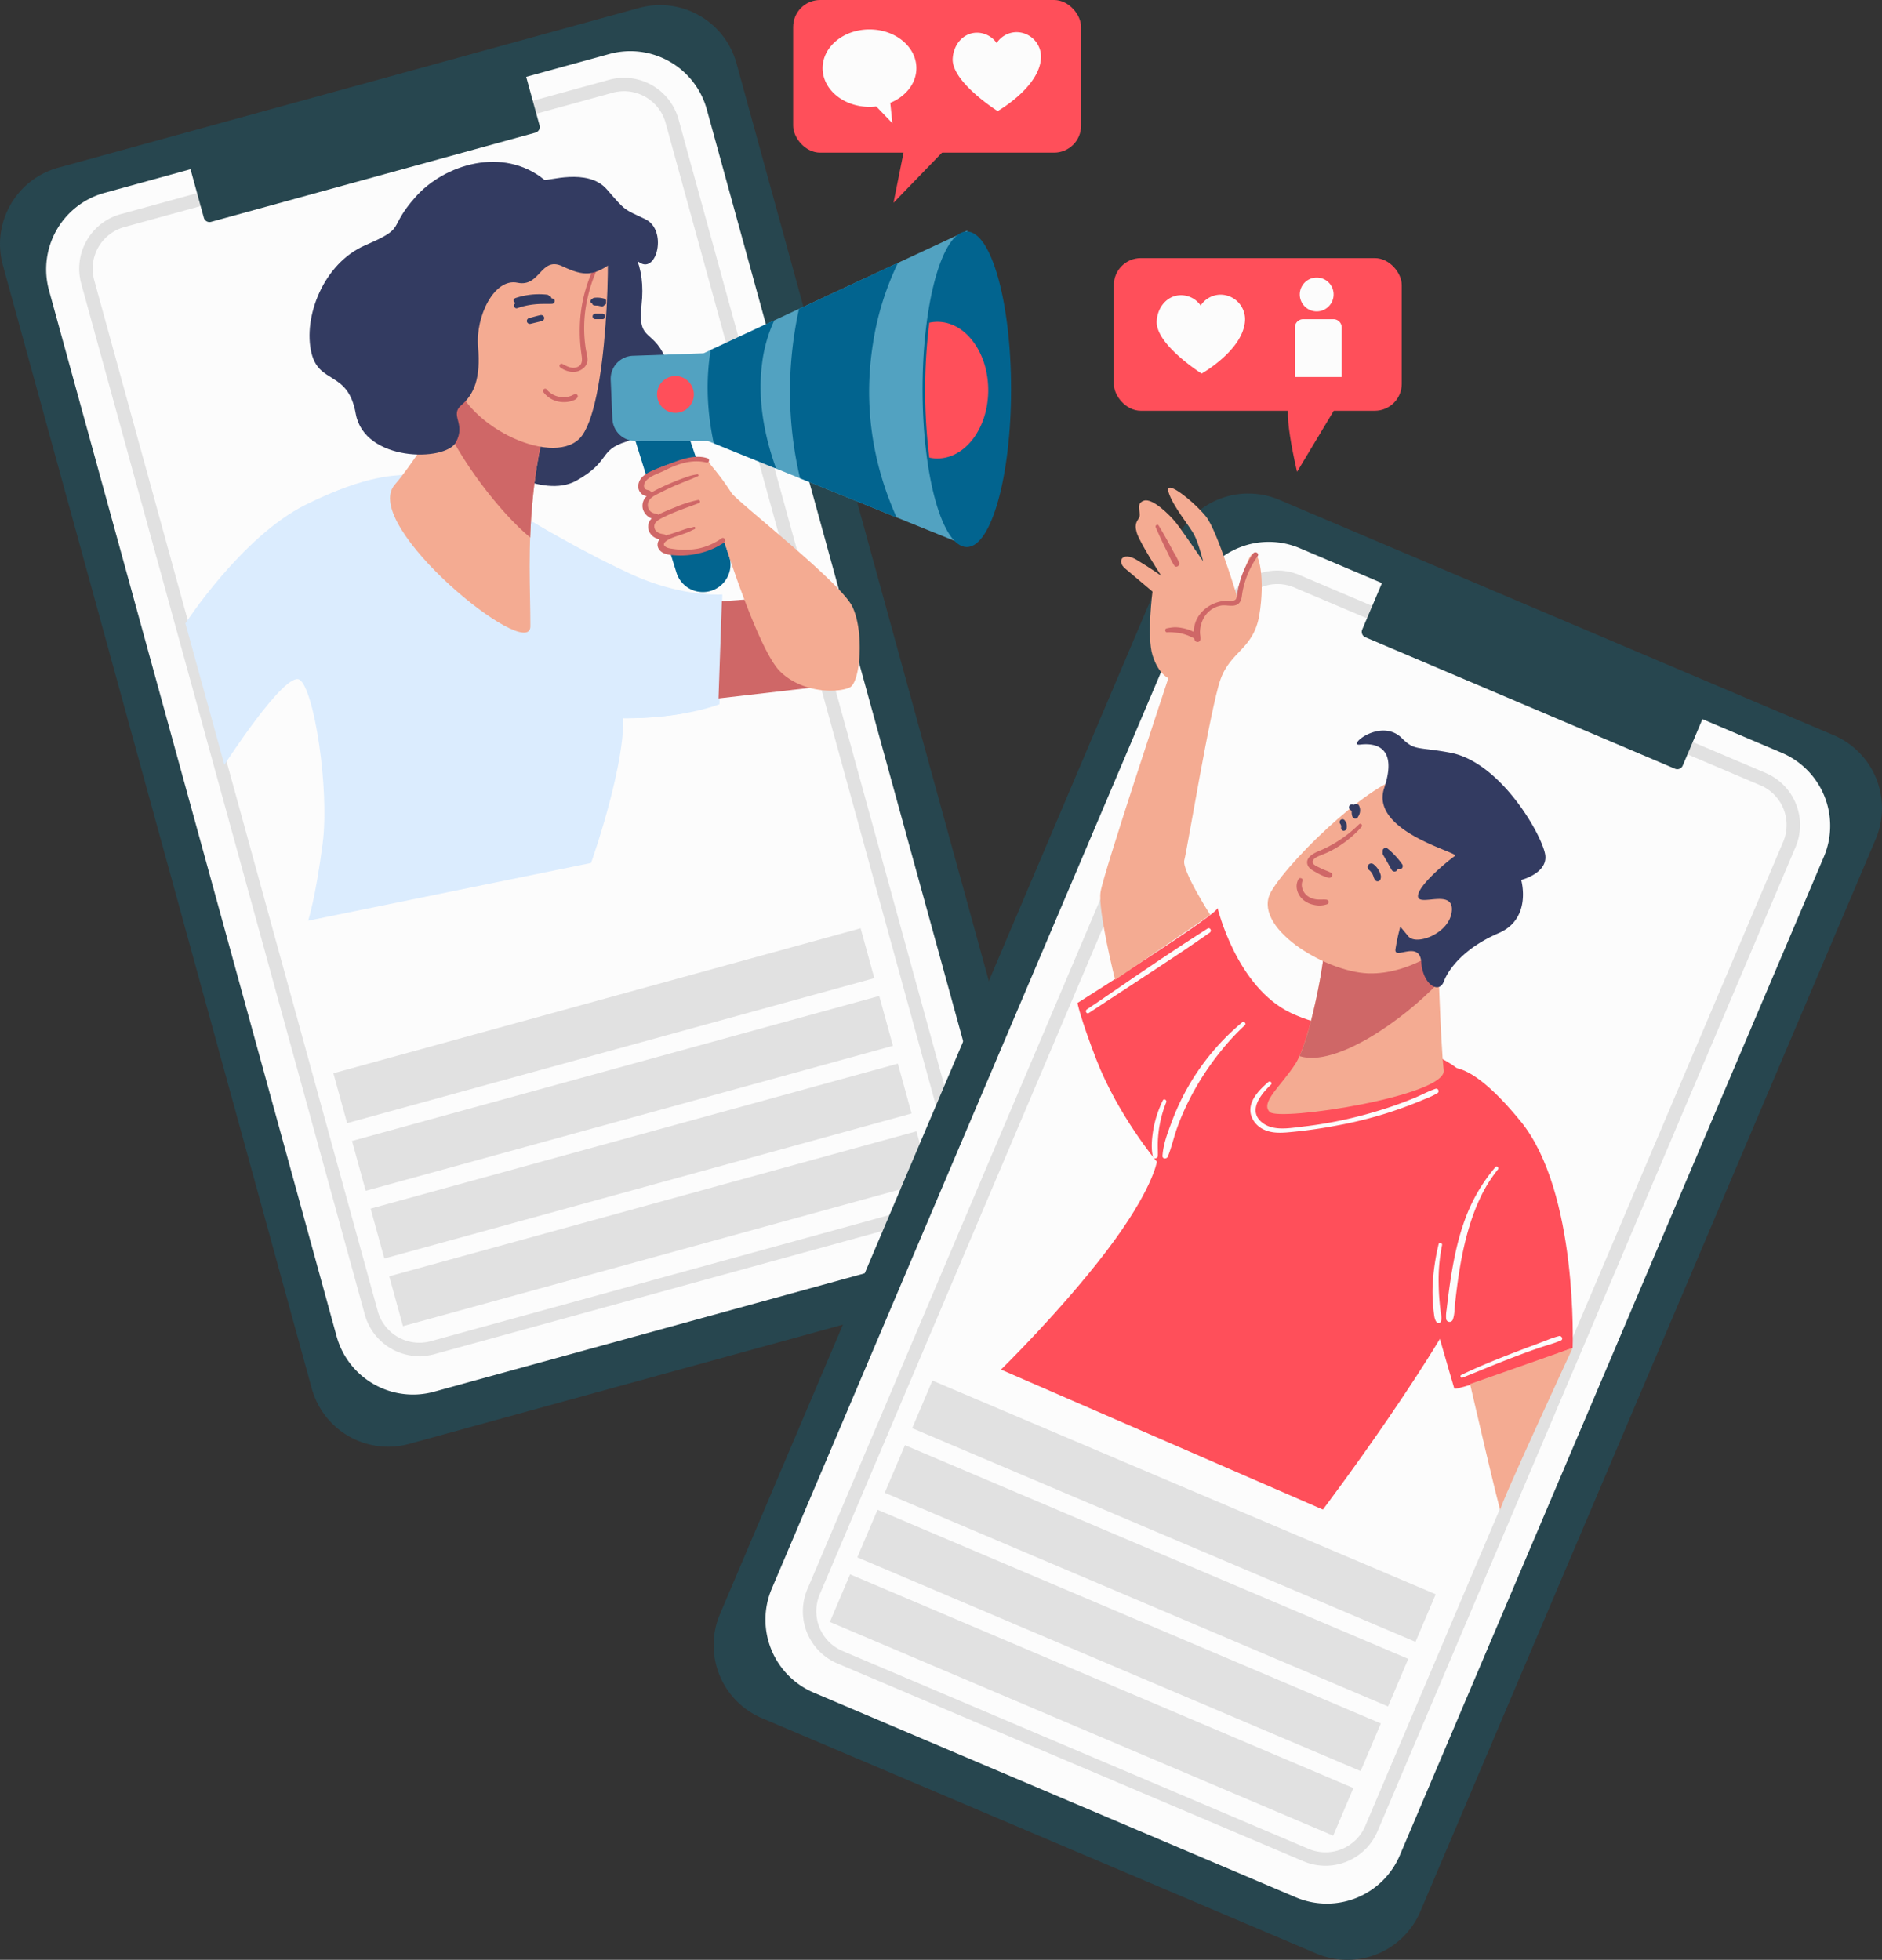 <svg xmlns="http://www.w3.org/2000/svg" width="1036.96" height="1080" viewBox="0 0 1036.96 1080"><rect x="0" y="0" width="1036.96" height="1080" fill="#333333" stroke="none"/><g id="Слой_2" data-name="Слой 2"><g id="media07_455729820"><g id="media07_455729820-2" data-name="media07_455729820"><rect x="613.71" y="142.23" width="158.64" height="84.13" rx="14.87" fill="#ff4f5a"/><path d="M739.91 218 714.67 260s-9.62-39.66-2.41-39.66S739.91 218 739.91 218z" fill="#ff4f5a"/><path d="M686 176.31a13.58 13.58.0 0 0-13.65-13.94 13.24 13.24.0 0 0-10.8 6 13.22 13.22.0 0 0-11-5.71c-7.42.12-12.83 6.55-13.22 14.35-.65 12.83 24.75 28.85 24.76 28.85S685.43 192.68 686 176.31z" fill="#fcfcfc"/><path d="M718 175.89h16.7a4.57 4.57.0 0 1 4.57 4.57v27.28a0 0 0 0 1 0 0H713.47a0 0 0 0 1 0 0V180.45A4.57 4.57.0 0 1 718 175.89z" fill="#fcfcfc"/><path d="M734.8 162.17a9.32 9.32.0 1 1-9.32-9.21A9.27 9.27.0 0 1 734.8 162.17z" fill="#fcfcfc"/><rect x="437.02" width="158.64" height="84.13" rx="14.87" fill="#ff4f5a"/><path d="M499.51 75.72 492.3 111.77 527.16 75.72H499.51z" fill="#ff4f5a"/><path d="M573.58 31.68a13.57 13.57.0 0 0-13.64-13.95 13.23 13.23.0 0 0-10.8 6 13.25 13.25.0 0 0-11-5.71c-7.42.12-12.83 6.55-13.22 14.35-.64 12.83 24.76 28.85 24.77 28.85S573 48 573.58 31.68z" fill="#fcfcfc"/><path d="M504.92 37.56c0-11.78-11.57-21.34-25.84-21.34s-25.84 9.56-25.84 21.34 11.57 21.33 25.84 21.33a32.6 32.6.0 0 0 3.72-.22l8.9 9.23-1.16-11.22C499.06 53.19 504.92 45.94 504.92 37.56z" fill="#fcfcfc"/><path d="M545.48 707.68l-320 88a43.67 43.67.0 0 1-53.7-30.54L1.57 146.1A43.69 43.69.0 0 1 32.11 92.4l320-88a43.67 43.67.0 0 1 53.7 30.53L576 654A43.69 43.69.0 0 1 545.48 707.68z" fill="#27464f"/><path d="M517.42 690.41 239.16 766.93a43.68 43.68.0 0 1-53.7-30.53L27 160a43.68 43.68.0 0 1 30.54-53.7L335.74 29.76a43.69 43.69.0 0 1 53.7 30.54L548 636.72A43.66 43.66.0 0 1 517.42 690.41z" fill="#fcfcfc"/><path d="M231 747.35a31.22 31.22.0 0 1-30-22.92L44.76 156.3A31.16 31.16.0 0 1 66.55 118l269-74a31.18 31.18.0 0 1 38.33 21.79L530.12 633.92a31.21 31.21.0 0 1-21.79 38.32l-269 74A31.18 31.18.0 0 1 231 747.35zM343.87 50.27a23.81 23.81.0 0 0-6.35.86l-269 74a23.78 23.78.0 0 0-16.62 29.23L208.12 722.47a23.79 23.79.0 0 0 29.23 16.62l269-74A23.81 23.81.0 0 0 523 635.88L366.75 67.75a23.81 23.81.0 0 0-22.88-17.48z" fill="#e1e1e1"/><path d="M104.76 60.88H296.6a0 0 0 0 1 0 0V95.14a3.23 3.23.0 0 1-3.23 3.23H108a3.23 3.23.0 0 1-3.23-3.23V60.88a0 0 0 0 1 0 0z" transform="translate(-13.93 56.06) rotate(-15.38)" fill="#27464f"/><path d="M182.05 551.02h301.29v28.5H182.05z" transform="translate(-137.98 108.45) rotate(-15.38)" fill="#e1e1e1"/><path d="M192.3 588.32h301.29v28.5H192.3z" transform="translate(-147.5 112.5) rotate(-15.38)" fill="#e1e1e1"/><path d="M202.56 625.61h301.29v28.5H202.56z" transform="translate(-157.02 116.56) rotate(-15.38)" fill="#e1e1e1"/><path d="M212.81 662.9H514.1v28.5H212.81z" transform="translate(-166.54 120.61) rotate(-15.38)" fill="#e1e1e1"/><path d="M725.27 1076.51 419.82 946.82a43.68 43.68.0 0 1-23.14-57.28L647.61 298.59a43.67 43.67.0 0 1 57.27-23.14l305.46 129.7a43.69 43.69.0 0 1 23.14 57.28l-250.93 591A43.67 43.67.0 0 1 725.27 1076.51z" fill="#27464f"/><path d="M714 1045.56 448.37 932.77a43.68 43.68.0 0 1-23.14-57.28L658.88 325.23a43.68 43.68.0 0 1 57.28-23.14L981.79 414.88a43.68 43.68.0 0 1 23.13 57.28L771.28 1022.42A43.68 43.68.0 0 1 714 1045.56z" fill="#fcfcfc"/><path d="M730.3 1028.15a31.11 31.11.0 0 1-12.15-2.48l-256.8-109a31.22 31.22.0 0 1-16.52-40.88L675.12 333.39A31.21 31.21.0 0 1 716 316.88L972.81 425.93a31.18 31.18.0 0 1 16.51 40.88L759 1009.16A31.21 31.21.0 0 1 730.3 1028.15zm-9.26-9.29a23.81 23.81.0 0 0 31.18-12.59L982.51 463.91a23.77 23.77.0 0 0-12.59-31.17l-256.81-109a23.81 23.81.0 0 0-31.18 12.6L451.65 878.64a23.8 23.8.0 0 0 12.59 31.18z" fill="#e1e1e1"/><path d="M749 351.36H940.88a0 0 0 0 1 0 0v34.26a3.23 3.23.0 0 1-3.23 3.23H752.27a3.23 3.23.0 0 1-3.23-3.23V351.36a0 0 0 0 1 0 0z" transform="translate(211.86 -300.8) rotate(23.01)" fill="#27464f"/><path d="M496.25 818.52h301.29v28.5H496.25z" transform="translate(376.93 -186.59) rotate(23.01)" fill="#e1e1e1"/><path d="M481.13 854.12h301.29v28.5H481.13z" transform="translate(389.64 -177.85) rotate(23.01)" fill="#e1e1e1"/><path d="M466.02 889.71h301.29v28.5H466.02z" transform="translate(402.35 -169.11) rotate(23.01)" fill="#e1e1e1"/><path d="M450.9 925.31h301.29v28.5H450.9z" transform="translate(415.06 -160.37) rotate(23.01)" fill="#e1e1e1"/><path d="M333.59 122.4c15.11 9.94 22.27 24.26 19.88 45.73s7.16 11.93 14.32 32.22-7.16 38.17-22.67 43-8.35 10.73-27.44 21.47S267.57 254 267.57 254l34.6-122.88z" fill="#333b61"/><path d="M265.18 296.59l28.64-8.75a603.58 603.58.0 0 0 54.08 28.63C375.74 329.2 398 327.61 398 327.61l-1.59 60.45s-31 12.72-81.92 5.57S265.18 296.59 265.18 296.59z" fill="#dbecfe"/><path d="M326.92 306.22c-18.74-9.68-33.1-18.38-33.1-18.38l-28.64 8.75s-1.59 89.88 49.32 97c27.48 3.86 49.16 1.93 63.3-.67C365 373.76 336.17 328.75 326.92 306.22z" fill="#dbecfe"/><path d="M222.23 261.59c-3.18.8-19.09-.79-54.08 16.7s-66 65.23-66 65.23l21.47 77.94S157 369.76 165 374.54s16.71 60.45 12.73 90.67-7.95 42.16-7.95 42.16l155.89-31.82s24.66-69.2 15.91-92.26-47.72-95.45-47.72-95.45z" fill="#dbecfe"/><path d="M263.59 190.8c-1.59 4.77-27 54.09-46.13 76.36s74.77 98.63 74.77 77.95-1.59-42.95 1.59-73.18 9.54-46.13 9.54-46.13z" fill="#f4ab92"/><path d="M243 229.49c10.27 24.06 32.49 52.93 49.12 66.71.28-7.54.79-15.57 1.71-24.27 3.18-30.22 9.54-46.13 9.54-46.13l-38.59-34-1.37-.54C261.84 195.21 253.39 211.83 243 229.49z" fill="#cf6767"/><path d="M333.59 122.4s-12.73-11.14-35 1.59-54.09 52.49-49.31 81.13 54.08 52.49 70 36.59S336.77 131.94 333.59 122.4z" fill="#f4ab92"/><path d="M327.38 147.22a79.41 79.41.0 0 0-7.87 31.83 89.22 89.22.0 0 0 .9 16.41c.41 2.74.68 5.7-2.44 6.86-2.84 1.06-5.52-.39-8-1.71a1.12 1.12.0 0 0-1.13 1.94c3.21 2.39 8 3.4 11.52 1.11a6.59 6.59.0 0 0 3.23-4.21c.41-2.27-.4-4.61-.78-6.84a74.2 74.2.0 0 1 1-28.67 78.44 78.44.0 0 1 5.28-15.73C329.6 147.08 327.93 146.07 327.38 147.22z" fill="#cf6767"/><path d="M317.22 217.19A5.74 5.74.0 0 0 315 218a13.29 13.29.0 0 1-2.15.64 11.85 11.85.0 0 1-4.2.11 12.07 12.07.0 0 1-7.5-4.2c-.83-1-2.62.34-1.83 1.41a13.73 13.73.0 0 0 8.73 5.4 15.39 15.39.0 0 0 5.33.0 10.82 10.82.0 0 0 2.36-.69 4.26 4.26.0 0 0 2.45-1.67A1.19 1.19.0 0 0 317.22 217.19z" fill="#cf6767"/><path d="M299.92 99.07c1.3 1.05 23.86-6.9 34.46 5.3s9 10.6 21.21 16.44S362 151 352.41 144.67 345 139.9 336 145.73s-13.78 6.89-26 1.06-12.2 11.67-24.92 9-23.18 18.51-21.67 35.5-2.19 26-9.09 31.85 2.65 10.07-3.18 20.68S200.72 254.57 196 227.92c-4.24-23.86-20.15-15.91-24.39-33.41-4.72-19.48 6.37-49.31 29.7-59.39s11.66-8.48 27.57-26.51S277.11 80.51 299.92 99.07z" fill="#333b61"/><path d="M304.54 164.54l-.68-.11a1.44 1.44.0 0 0-1.23-1.28 1.65 1.65.0 0 0-1.29-.78A41 41 0 0 0 284 164.25a1.38 1.38.0 0 0 .37 2.69h0l-.47.24c-1.41.76-.44 3.21 1.12 2.64a41.35 41.35.0 0 1 9.41-2.09c3.23-.37 6.45-.22 9.69-.29C305.75 167.4 306.23 164.86 304.54 164.54z" fill="#333b61"/><path d="M334 167.1a1.59 1.59.0 0 0-.13-.77 1.22 1.22.0 0 0 .09-.27 1.34 1.34.0 0 0-.95-1.46 14.08 14.08.0 0 0-5.52-.5 1.66 1.66.0 0 0-1.32.83 1.17 1.17.0 0 0 0 2.26h.1s0 .07.0.1a1.46 1.46.0 0 0 1 1v0c.43.07.86.08 1.3.11h.23c.05.0.38.06.14.0s0 0 .08.0h.28c.32.06.63.13.95.21s.71.14 1.07.21a1.55 1.55.0 0 0 1.67-.67A1.53 1.53.0 0 0 334 167.1z" fill="#333b61"/><path d="M299.82 174.86a1.75 1.75.0 0 0-2.11-1.19c-2.08.47-4.15 1.08-6.22 1.62a1.68 1.68.0 0 0-1.16 2 1.7 1.7.0 0 0 2 1.16c2.08-.51 4.19-1 6.25-1.53A1.74 1.74.0 0 0 299.82 174.86z" fill="#333b61"/><path d="M332.18 172.85c-1.39.0-2.78.0-4.16.0a1.54 1.54.0 0 0-1.52 1.51 1.55 1.55.0 0 0 1.52 1.52c1.38.0 2.77.0 4.16.0a1.52 1.52.0 0 0 0-3z" fill="#333b61"/><path d="M350.13 243l22.59 72.57a15.23 15.23.0 0 0 19.79 9.78h0a15.24 15.24.0 0 0 9.19-19.17l-22.29-66.07z" fill="#02648f"/><path d="M348.64 196.06l39-1.38L532.91 127.1V300.88L390 243h-39.9a12.67 12.67.0 0 1-12.67-12.13l-.94-21.53A12.69 12.69.0 0 1 348.64 196.06z" fill="#52a2c1"/><ellipse cx="532.7" cy="214.52" rx="24.39" ry="86.95" fill="#02648f"/><path d="M544.5 215c0-20.8-12.54-37.66-28-37.66a21.5 21.5.0 0 0-4.48.49 302.81 302.81.0 0 0 0 74.34 21.3 21.3.0 0 0 4.46.48C532 252.61 544.5 235.75 544.5 215z" fill="#ff4f5a"/><path d="M426.62 176.55l-35.05 16.31c-2.28 13.87-2.64 31.14 1.71 51.41l34.36 13.93c-7.34-20.13-10-39.61-7.82-57.32A79 79 0 0 1 426.62 176.55z" fill="#02648f"/><path d="M494.8 144.83l-54.56 25.39a214.14 214.14.0 0 0-3.65 22.17 208.84 208.84.0 0 0 4.22 71.15L494 285.12c-13.77-30.8-18.17-62.86-13.06-95.48A156 156 0 0 1 494.8 144.83z" fill="#02648f"/><path d="M382.31 217.37a10.14 10.14.0 1 1-10.14-10.14A10.14 10.14.0 0 1 382.31 217.37z" fill="#ff4f5a"/><path d="M391.12 264.51s3.18-5.84-1.06-10.61S358.24 257.61 354 264s4.77 8.48 4.77 8.48-4 2.12-2.91 7.42a6.78 6.78.0 0 0 6.1 5.57 7.41 7.41.0 0 0-2.66 7.43c1.07 4.24 5.84 4 5.84 4s-5.57 8 4.77 8.22c8 .21 24.92-.79 29.69-10.34S391.12 264.51 391.12 264.51z" fill="#f4ab92"/><path d="M397.75 331.32 412.6 330.26 457.93 377.72 395.89 384.88 397.75 331.32z" fill="#cf6767"/><path d="M390.06 254.43a142.47 142.47.0 0 1 13 17.24c3.07 4.72 59.92 49 66.55 62.57s4.51 41.62-1.33 44.54c-6.24 3.12-26 3.44-38.44-8.75S398 295.26 398 295.26l-19.62-22.8z" fill="#f4ab92"/><path d="M397.57 296.67A34.54 34.54.0 0 1 385 302.23a40.63 40.63.0 0 1-13.65.31c-1.61-.23-3.77-.38-5-1.53-1.47-1.32.45-2.73 1.59-3.44 2.15-1.32 4.75-2 7.11-2.82 1.28-.46 2.58-.87 3.84-1.38s2.46-1.24 3.75-1.73c.78-.29.47-1.53-.35-1.27-1.2.39-2.46.55-3.68.89s-2.58.85-3.86 1.29c-2.3.77-4.58 1.59-6.92 2.24-.35.1-.7.21-1 .33a1.46 1.46.0 0 0-1.12-.74c-2.47-.25-5.1-1.37-5.2-4.26s3.66-4.36 5.84-5.45c6.06-3 12.43-5 18.74-7.41a.89.89.0 0 0-.48-1.71 64.59 64.59.0 0 0-12.1 3.8c-3.32 1.33-6.67 2.67-9.88 4.26a1.18 1.18.0 0 0-.53-.32c-1.43-.4-2.72-.5-3.83-1.63a4.87 4.87.0 0 1-1.25-4.22c.59-3.4 4.82-4.92 7.52-6.32q4.86-2.5 9.94-4.55c1.7-.68 3.38-1.39 5.09-2.05s3.31-1.4 5-2.13c.62-.27.16-1.14-.43-1a33.42 33.42.0 0 0-3.58.74c-1 .31-2 .64-3 1-2.07.7-4.1 1.49-6.11 2.34A116.24 116.24.0 0 0 359 271.32l-.15.09a1.49 1.49.0 0 0-.58-.84c-1.21-.84-2.7-.25-3.3-2-.52-1.57.53-3.28 1.65-4.29 2.69-2.46 6.64-3.52 9.85-5.13 7-3.53 14.89-6.24 22.76-4.26a1.21 1.21.0 0 0 .64-2.33c-4.65-1.61-9.85-.68-14.45.71-2.47.75-4.86 1.75-7.28 2.66s-4.79 1.72-7.14 2.74c-3.85 1.66-8.57 3.7-9.26 8.4a5.53 5.53.0 0 0 2 5.28 5.47 5.47.0 0 0 2.53 1.07 7.37 7.37.0 0 0-2.12 6.83 7.92 7.92.0 0 0 4.92 5.48 5.48 5.48.0 0 0-1.37 1.85 6.58 6.58.0 0 0-.08 5.17 7.48 7.48.0 0 0 5.84 4.42 2.2 2.2.0 0 0-.2.23 4.51 4.51.0 0 0-.46 4.82c1.74 3.34 6.46 3.67 9.75 3.84a42.75 42.75.0 0 0 12.85-1.21A40.15 40.15.0 0 0 398.93 299C400.35 298 399 295.68 397.57 296.67z" fill="#cf6767"/><path d="M670.83 500.21S681.17 544 711.4 558.27s79.54 11.93 101 39.77 21.48 53.29 2.39 99.42-85.9 134.43-85.9 134.43L551.52 754.73s32.62-31.81 58.07-65.22 27.84-49.31 27.84-49.31S616 614.74 604 583.72c-8.86-23-10.34-31-10.34-31S673.22 502.59 670.83 500.21z" fill="#ff4f5a"/><path d="M666.86 504.18S651 479.53 652.54 474s14.32-83.52 19.88-99.42 18.3-16.71 21.48-35.8.0-36.58-4-33.4S682 330 682 330s-11.14-37.38-17.5-45.33-23.07-21.48-20.68-13.52 11.93 19.08 14.32 23.86 4.77 14.31 4.77 14.31S651 291.82 647.77 287.84s-12.73-13.52-17.5-11.93-1.59 6.36-2.39 8.75-3.18 3.18-1.59 8.75 13.52 23.86 13.52 23.86-5.57-4-13.52-8.75-11.13.79-6.36 4.77S635 326 635 326s-3.18 24.65.0 35 8.75 12.73 8.75 12.73S608 481.12 606.41 491.46s8 48.52 8 48.52z" fill="#f4ab92"/><path d="M782.19 588.5l13.32 1.22s10.54-10.77 42.35 28.21S866.5 742.8 866.5 742.8s-64.43 24.66-65.22 22.27S787 715.76 787 715.76z" fill="#ff4f5a"/><path d="M729.8 517.79c.89 8.88-8 55.94-16 68.37s-19.54 21.32-14.21 26.64 97.68-8.88 95.9-23.08S792 516.9 792 516.9z" fill="#f4ab92"/><path d="M792 516.9l-62.16.89c.81 8.08-6.47 47.77-13.81 64.22 19.91 6.26 57.17-19.85 76.82-40.73C792.29 527.77 792 516.9 792 516.9z" fill="#cf6767"/><path d="M776.86 428.1c-15.86-2.64-64.82 43.51-76.36 63s29.3 44.4 53.28 45.29 51.5-16.88 68.37-41.74S792.85 430.76 776.86 428.1z" fill="#f4ab92"/><path d="M799.06 414.78c-18-3.37-19.53-.89-26.64-8-11.52-11.53-30.61 4.49-23.08 3.55 7.1-.89 21.31.0 13.32 24s41.73 35.52 39.07 37.29-20.43 16-20.43 22.2 19.54-4.44 18.65 8S780.42 521.34 776 516l-4.44-5.33a107.2 107.2.0 0 0-2.67 12.44c-.89 6.21 13.32-5.33 14.21 7.1s9.77 17.76 12.43 10.66 11.55-18.65 30.19-26.64 12.44-29.31 12.44-29.31 14.2-3.55 13.31-13.32S827.48 420.11 799.06 414.78z" fill="#333b61"/><path d="M748.8 454.25a69.1 69.1.0 0 1-22.55 14.92c-2.89 1.22-7.16 3.69-5.79 7.46.75 2.07 3.07 3.2 4.87 4.19a26.67 26.67.0 0 0 6.72 2.91c1.63.34 2.85-2 1.2-2.84-1.92-1-4-1.59-5.88-2.58-1.11-.58-4.3-1.8-4.15-3.38s2.07-2.55 3.31-3.11c1.67-.76 3.41-1.36 5.07-2.13a57.73 57.73.0 0 0 18.6-14.05C751 454.7 749.69 453.33 748.8 454.25z" fill="#cf6767"/><path d="M772.65 476.35a43 43 0 0 0-7.92-8.58 1.79 1.79.0 0 0-2.46.0 1.92 1.92.0 0 0-.42 1.85 1.63 1.63.0 0 0 .14 1.31c1.66 2.8 3.22 5.65 4.81 8.47a1.83 1.83.0 0 0 2.47.65 2 2 0 0 0 .85-1.24 1.82 1.82.0 0 0 2.53-2.46z" fill="#333b61"/><path d="M748.75 443.86a1.78 1.78.0 0 0-1.55-.88 1.84 1.84.0 0 0-1.32.58l-.11-.08a1.66 1.66.0 0 0-1.68 2.87l.09.06a4.57 4.57.0 0 1 .44.44 2.4 2.4.0 0 1 .16.27 7.22 7.22.0 0 0 .32 2.73 1.86 1.86.0 0 0 .8 1 1.76 1.76.0 0 0 1.33.17 1.73 1.73.0 0 0 1-.79 2.17 2.17.0 0 0 .07-.24c.1-.14.21-.26.3-.41a7.64 7.64.0 0 0 .42-.92 6 6 0 0 0 .35-1.62A5.85 5.85.0 0 0 748.75 443.86z" fill="#333b61"/><path d="M742 454.31a5.26 5.26.0 0 0-1.29-2.47 1.57 1.57.0 0 0-2.22 2.21v0a3.6 3.6.0 0 1 .31.54 3.77 3.77.0 0 1 .16.6 4.22 4.22.0 0 1 0 .71 1.64 1.64.0 0 0 0 .73 2.06 2.06.0 0 0 .49.8 1.29 1.29.0 0 0 1.29.34 2.72 2.72.0 0 0 .47-.19 1.59 1.59.0 0 0 .75-1 5.06 5.06.0 0 0 .12-.87A5.64 5.64.0 0 0 742 454.31z" fill="#333b61"/><path d="M760.63 481.8a12.66 12.66.0 0 0-.92-2.14 10.87 10.87.0 0 0-2.74-3.25 2.14 2.14.0 0 0-1.42-.59 2 2 0 0 0-1.42.59 2 2 0 0 0-.58 1.41 2 2 0 0 0 .58 1.42 7.66 7.66.0 0 1 2.74 4.1 5.87 5.87.0 0 0 .76 1.55 1.67 1.67.0 0 0 3-.4A4.27 4.27.0 0 0 760.63 481.8z" fill="#333b61"/><path d="M732 496.76a1.4 1.4.0 0 0-1.29-1c-1.84-.16-3.71.12-5.56-.15a10.36 10.36.0 0 1-4.91-2c-2.35-1.88-3.7-5.32-2.56-8.21.52-1.29-1.58-2.14-2.23-.94a8.12 8.12.0 0 0-.73 6.14 10.38 10.38.0 0 0 3.22 5.18 13.12 13.12.0 0 0 6.13 2.88 12.94 12.94.0 0 0 7.32-.43A1.35 1.35.0 0 0 732 496.76z" fill="#cf6767"/><path d="M810 762.69s16.7 72.38 16.7 69.2S866.5 742.8 866.5 742.8z" fill="#f4ab92"/><path d="M690.51 305a53.29 53.29.0 0 0-6.26 12.11 49.54 49.54.0 0 0-1.89 6.52c-.25 1.1-.45 2.21-.62 3.33a7.81 7.81.0 0 1-.77 3.21c-1.09 1.53-4.1.78-5.72.9a20 20 0 0 0-5.86 1.32 19.21 19.21.0 0 0-9.08 7.24 16.42 16.42.0 0 0-2.38 6.3c-.11.69-.21 1.46-.27 2.25a23 23 0 0 0-6.43-2.11 20.47 20.47.0 0 0-4.2-.4 30.16 30.16.0 0 0-4.23.62c-1.2.23-.95 2.27.29 2.15a20 20 0 0 1 3.94.11 32.09 32.09.0 0 1 3.53.43 29.25 29.25.0 0 1 7 2.62 2.19 2.19.0 0 0 .33.12 4.87 4.87.0 0 0 .56 1.35 1.64 1.64.0 0 0 3-.82 13.92 13.92.0 0 0-.22-2.8 14.82 14.82.0 0 1 .09-3.05 16.69 16.69.0 0 1 1.93-5.84 13.67 13.67.0 0 1 9.31-6.81c3.35-.72 8.11 1.46 10.51-1.82 1.16-1.58 1.16-3.67 1.49-5.52a49.14 49.14.0 0 1 1.56-6.33A50 50 0 0 1 693 306.42C694 304.92 691.54 303.49 690.51 305z" fill="#cf6767"/><path d="M649.72 310.26a31.82 31.82.0 0 0-2.75-5.43c-.88-1.67-1.79-3.33-2.7-5q-2.81-5.16-5.85-10.18c-.64-1.07-2.1-.14-1.63.95 1.57 3.61 3.2 7.18 4.93 10.72.84 1.7 1.66 3.41 2.51 5.1a32.35 32.35.0 0 0 2.86 5.36C648.08 313.07 650.15 311.67 649.72 310.26z" fill="#cf6767"/><path d="M665.33 511.7c-17.57 11.17-34.78 22.89-51.93 34.69-4.84 3.34-9.72 6.61-14.6 9.9-1.19.8-.08 2.74 1.14 1.94 17.35-11.48 34.85-22.75 52.13-34.33 4.89-3.28 9.72-6.64 14.54-10C667.92 513 666.72 510.82 665.33 511.7z" fill="#fcfcfc"/><path d="M859.08 736.24a50.09 50.09.0 0 0-7.11 2.43c-2.17.82-4.33 1.66-6.5 2.47-4.61 1.71-9.22 3.44-13.8 5.23-9 3.52-17.89 7.14-26.56 11.35-.82.4-.23 1.83.63 1.49 9-3.59 18-7.38 27.07-10.87 4.5-1.72 9-3.43 13.56-5 2.27-.79 4.56-1.53 6.85-2.27a55.36 55.36.0 0 0 6.87-2.41C861.49 738 860.46 736 859.08 736.24z" fill="#fcfcfc"/><path d="M824 643.11a93.7 93.7.0 0 0-17 29.45c-4 11.05-6.26 22.6-8 34.2q-.71 4.88-1.3 9.76c-.21 1.69-.42 3.38-.61 5.07a20.43 20.43.0 0 0-.3 5 1.9 1.9.0 0 0 3.72.51c1-2.67.9-5.89 1.21-8.7s.63-5.65 1-8.47c.72-5.64 1.58-11.26 2.66-16.84 2.16-11.07 5.14-22.07 9.91-32.32a77.49 77.49.0 0 1 10.06-16.34C826.1 643.52 824.78 642.15 824 643.11z" fill="#fcfcfc"/><path d="M792.66 685.65a123.17 123.17.0 0 0-3.25 21.77 91 91 0 0 0 .11 10.83q.21 2.85.57 5.68c.23 1.79.43 3.44 1.63 4.86a1.3 1.3.0 0 0 2.16-.57c.6-1.57.24-3.19.0-4.8q-.39-2.71-.63-5.45c-.32-3.51-.52-7-.56-10.55a97.08 97.08.0 0 1 1.86-21.25C794.82 684.94 793 684.41 792.66 685.65z" fill="#fcfcfc"/><path d="M684.36 563.45a130 130 0 0 0-38.79 54.88c-2.25 5.94-4.66 12.28-5.05 18.64-.11 1.82 2.34 1.83 2.93.4 2.07-5.08 3.23-10.53 5.09-15.71a136.59 136.59.0 0 1 6.5-15.14 152 152 0 0 1 18.11-27.87A127.76 127.76.0 0 1 685.87 565C686.9 564 685.39 562.56 684.36 563.45z" fill="#fcfcfc"/><path d="M640.72 606.4a61 61 0 0 0-5.09 15.09c-.88 5-1.58 10.81-.42 15.86.37 1.59 2.66 1.15 2.73-.37.12-2.51-.11-5 0-7.56a65 65 0 0 1 4.64-22C643.07 606.24 641.3 605.16 640.72 606.4z" fill="#fcfcfc"/><path d="M791 6e2c-4 1.33-7.85 3.47-11.78 5.09s-7.62 3-11.49 4.35a249 249 0 0 1-24.13 6.95 227.24 227.24.0 0 1-26 4.48c-7.38.86-16.87 2.74-22.91-2.89-7-6.53.44-15.37 5.58-20.25 1-.92-.46-2.31-1.45-1.45-5.29 4.59-12 11.28-9.26 19a13.11 13.11.0 0 0 7.06 7.32c3.93 1.78 8.25 1.77 12.47 1.45a268.68 268.68.0 0 0 27.81-3.86 224 224 0 0 0 26.8-6.62q7.19-2.26 14.21-5 3.55-1.38 7.06-2.86a48.46 48.46.0 0 0 7.07-3.31C793.23 601.65 792.47 599.52 791 6e2z" fill="#fcfcfc"/></g></g></g></svg>
